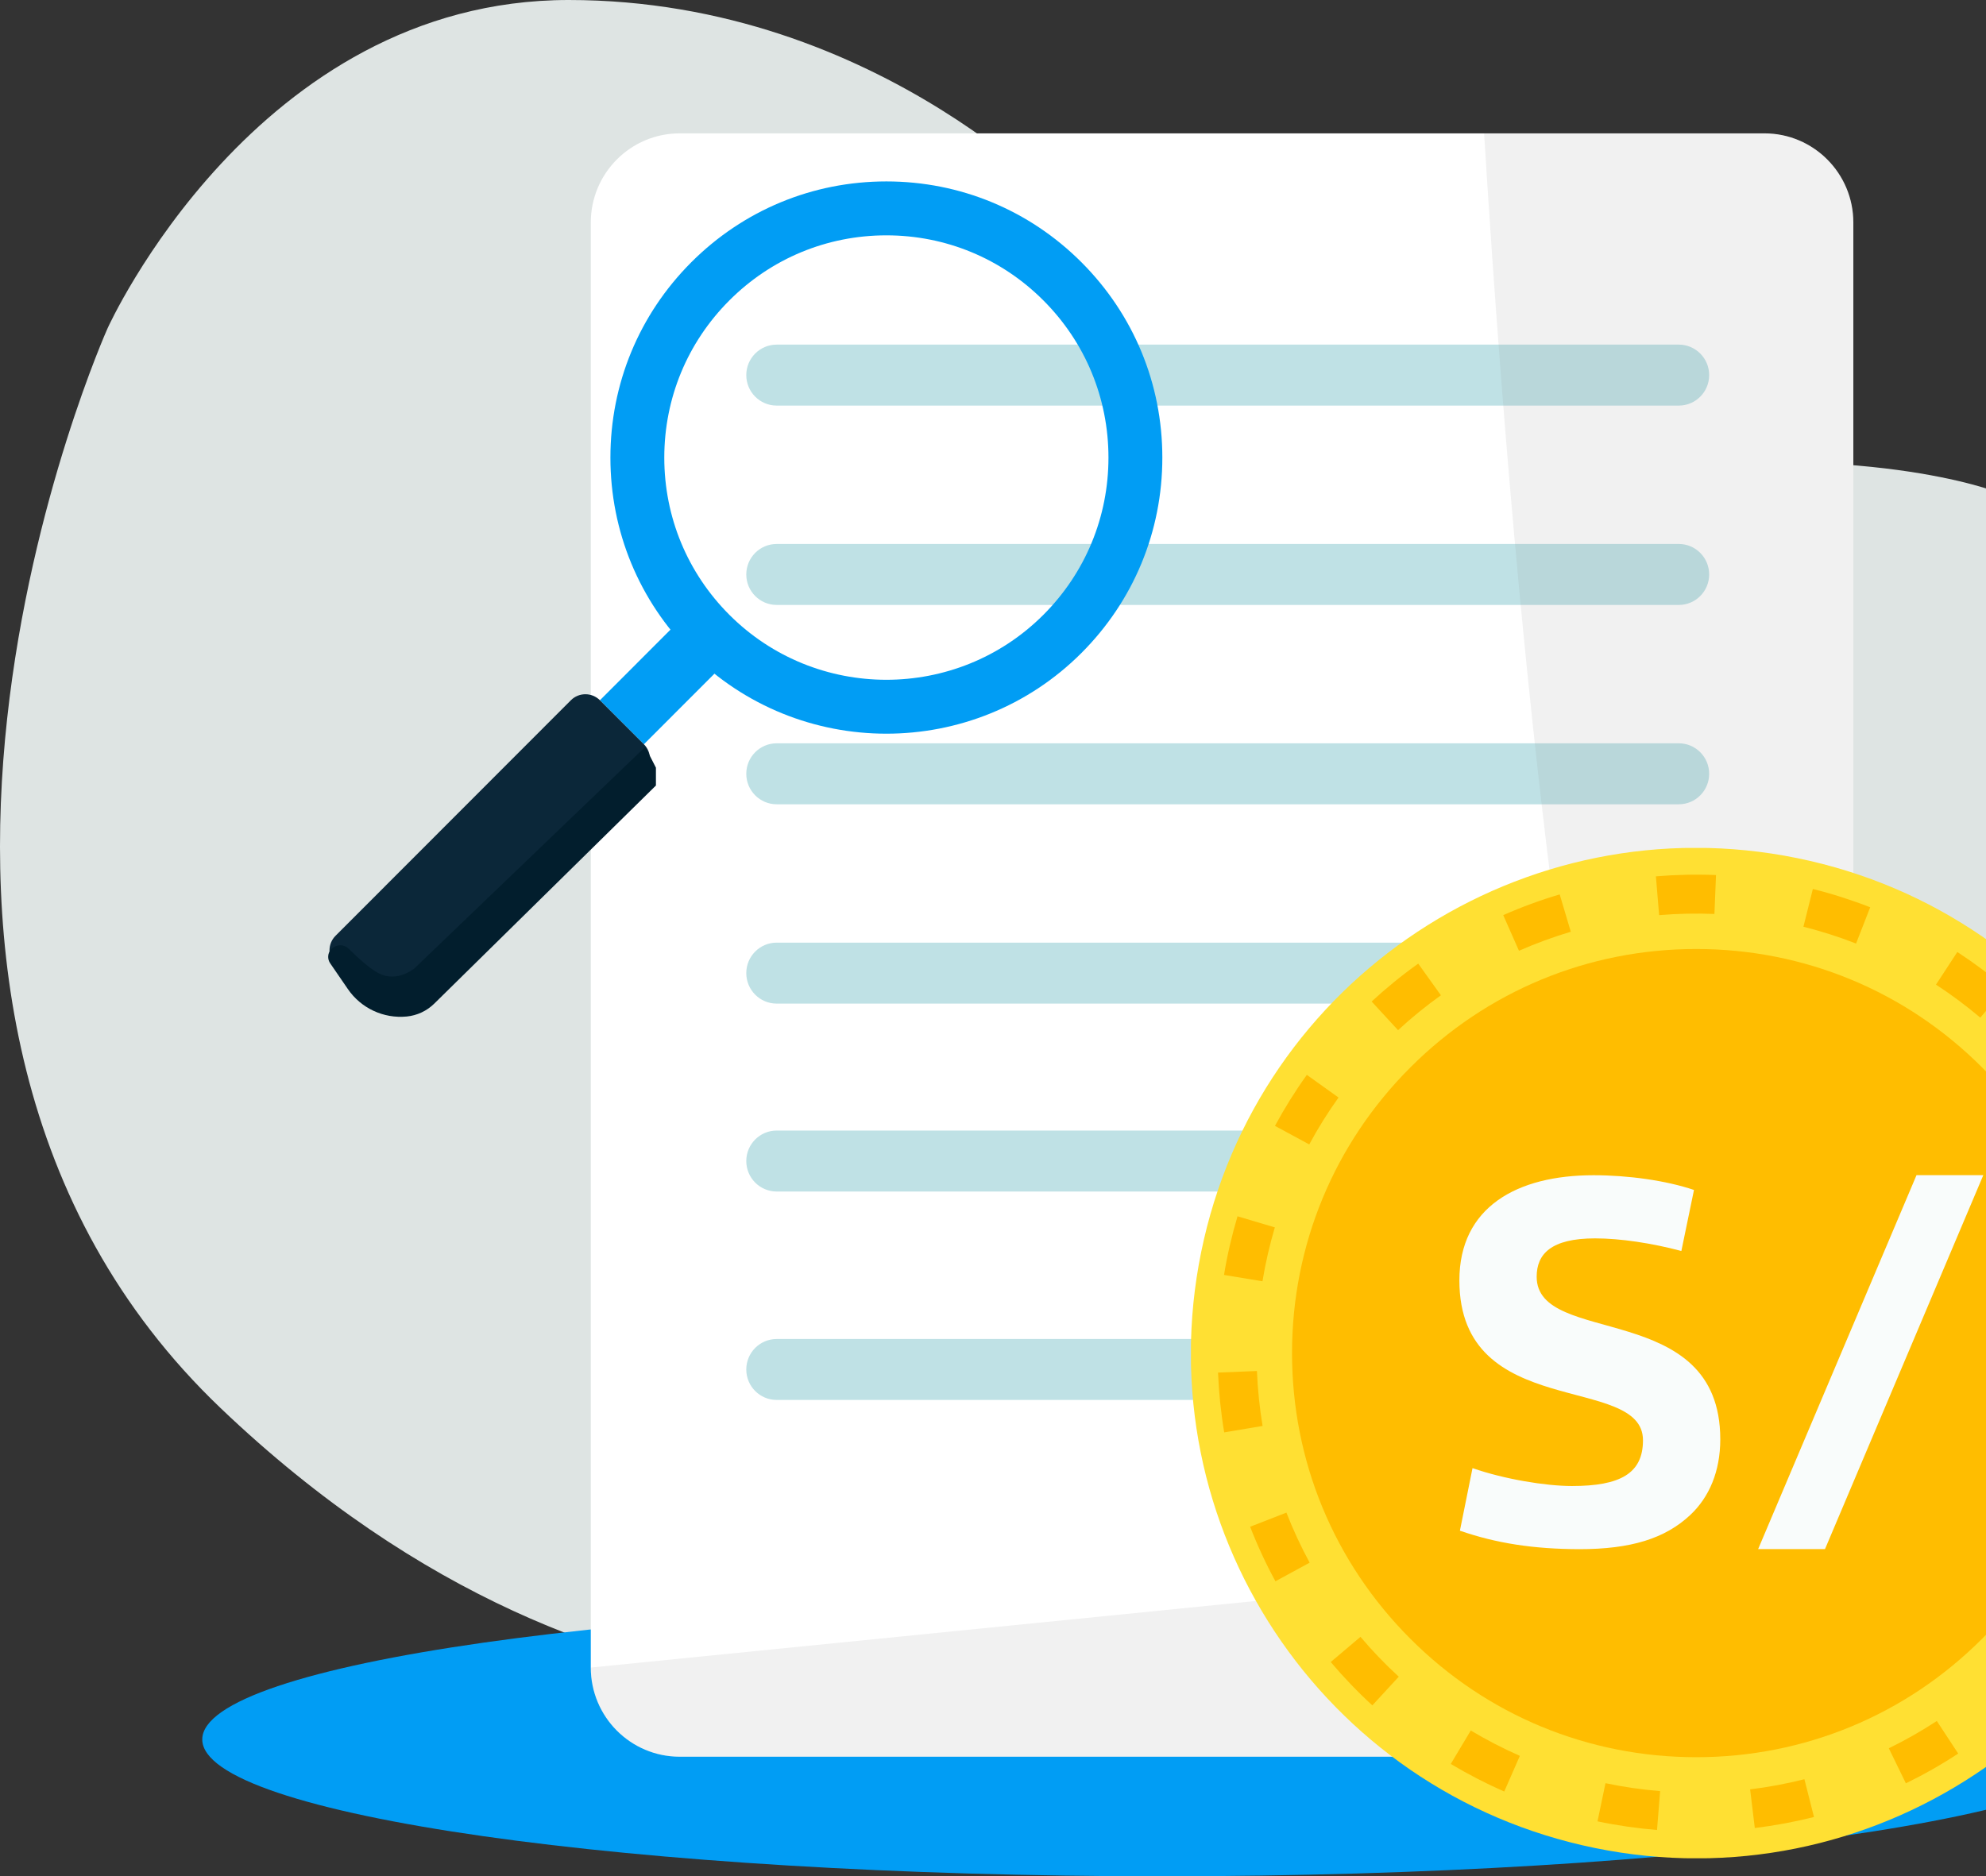 <svg width="109" height="103" viewBox="0 0 109 103" fill="none" xmlns="http://www.w3.org/2000/svg">
<rect x="0" y="0" width="109" height="103" fill="#333333" stroke="none"/>
<path d="M128.147 67.379C128.147 67.379 133.878 34.733 110.002 27.16C110.002 27.16 104.033 24.549 90.901 25.594C77.769 26.639 68.458 19.326 68.458 19.326L59.147 12.013C59.147 12.013 48.403 0 31.213 0C14.023 0 5.905 18.02 5.905 18.02C5.905 18.02 -10.863 55.376 12.114 77.304C34.063 98.251 55.566 91.928 55.566 91.928C55.566 91.928 67.026 89.317 75.144 85.399C83.262 81.482 94.483 88.011 94.483 88.011C94.483 88.011 100.929 92.19 108.568 90.883C115.24 89.743 119.736 84.35 120.77 83C120.945 82.772 121.122 82.548 121.302 82.325C122.509 80.825 126.934 74.9 128.147 67.379Z" fill="#DEE4E3"/>
<path d="M63.793 103C92.894 103 116.485 99.636 116.485 95.486C116.485 91.337 92.894 87.973 63.793 87.973C34.692 87.973 11.101 91.337 11.101 95.486C11.101 99.636 34.692 103 63.793 103Z" fill="#019DF4"/>
<path d="M96.838 96.436C99.533 96.436 101.719 94.244 101.719 91.54V12.217C101.719 9.513 99.533 7.321 96.838 7.321H37.306C34.61 7.321 32.425 9.513 32.425 12.217V91.538C32.425 94.244 34.61 96.435 37.306 96.435H96.838V96.436Z" fill="white"/>
<path d="M93.806 20.591C93.806 21.515 93.059 22.265 92.14 22.265H42.627C41.706 22.265 40.959 21.515 40.959 20.591C40.959 19.667 41.706 18.918 42.627 18.918H92.138C93.059 18.919 93.806 19.667 93.806 20.591Z" fill="#BFE1E5"/>
<path d="M93.806 31.535C93.806 32.459 93.059 33.208 92.14 33.208H42.627C41.706 33.208 40.959 32.459 40.959 31.535C40.959 30.611 41.706 29.861 42.627 29.861H92.138C93.059 29.861 93.806 30.611 93.806 31.535Z" fill="#BFE1E5"/>
<path d="M93.806 42.477C93.806 43.401 93.059 44.151 92.14 44.151H42.627C41.706 44.151 40.959 43.401 40.959 42.477C40.959 41.553 41.706 40.804 42.627 40.804H92.138C93.059 40.804 93.806 41.553 93.806 42.477Z" fill="#BFE1E5"/>
<path d="M93.806 53.419C93.806 54.343 93.059 55.093 92.14 55.093H42.627C41.706 55.093 40.959 54.343 40.959 53.419C40.959 52.495 41.706 51.746 42.627 51.746H92.138C93.059 51.746 93.806 52.495 93.806 53.419Z" fill="#BFE1E5"/>
<path d="M93.806 63.736C93.806 64.659 93.059 65.409 92.14 65.409H42.627C41.706 65.409 40.959 64.659 40.959 63.736C40.959 62.812 41.706 62.062 42.627 62.062H92.138C93.059 62.062 93.806 62.812 93.806 63.736Z" fill="#BFE1E5"/>
<path d="M87.623 75.178C87.623 76.102 86.876 76.85 85.955 76.85H42.627C41.706 76.85 40.959 76.102 40.959 75.178C40.959 74.254 41.706 73.505 42.627 73.505H85.955C86.876 73.505 87.623 74.254 87.623 75.178Z" fill="#BFE1E5"/>
<path opacity="0.12" d="M96.838 96.436C99.533 96.436 101.719 94.244 101.719 91.54V12.217C101.719 9.513 99.533 7.321 96.838 7.321H81.453C86.127 82.574 94.939 83.369 90.042 85.772L32.425 91.54C32.425 94.245 34.61 96.436 37.306 96.436H96.838Z" fill="#878787"/>
<g clip-path="url(#clip0)">
<path d="M120.267 79.828C123.332 64.822 113.651 50.173 98.645 47.108C83.639 44.044 68.99 53.724 65.926 68.73C62.861 83.736 72.542 98.385 87.548 101.449C102.553 104.514 117.203 94.834 120.267 79.828Z" fill="#FFE033"/>
<path d="M90.944 100.457C89.849 100.367 88.75 100.209 87.678 99.983L88.116 97.889C89.098 98.095 90.11 98.24 91.115 98.324L90.944 100.457ZM96.311 100.35L96.054 98.227C97.055 98.105 98.057 97.918 99.034 97.67L99.559 99.745C98.496 100.012 97.403 100.215 96.311 100.35ZM82.559 98.347C81.554 97.905 80.568 97.396 79.624 96.832L80.722 94.996C81.589 95.515 82.494 95.982 83.416 96.388L82.559 98.347ZM104.603 97.896L103.666 95.972C104.571 95.531 105.457 95.025 106.301 94.474L107.474 96.262C106.553 96.868 105.586 97.416 104.603 97.896ZM75.32 93.617C74.511 92.876 73.745 92.074 73.036 91.237L74.669 89.855C75.32 90.625 76.025 91.359 76.77 92.042L75.32 93.617ZM111.639 92.88L110.128 91.366C110.844 90.654 111.52 89.89 112.139 89.094L113.827 90.409C113.153 91.275 112.419 92.107 111.639 92.88ZM70.001 86.804C69.476 85.841 69.009 84.832 68.613 83.811L70.604 83.035C70.968 83.972 71.399 84.897 71.879 85.783L70.001 86.804ZM116.678 85.857L114.758 84.913C115.202 84.008 115.595 83.067 115.921 82.113L117.944 82.806C117.589 83.843 117.164 84.871 116.678 85.857ZM67.189 78.631C67.008 77.552 66.896 76.447 66.851 75.348L68.986 75.261C69.028 76.273 69.131 77.288 69.296 78.277L67.189 78.631ZM119.158 77.571L117.035 77.307C117.161 76.311 117.222 75.29 117.222 74.279V74.221H119.361V74.279C119.361 75.377 119.294 76.485 119.158 77.571ZM69.289 70.336L67.179 69.988C67.356 68.902 67.608 67.823 67.92 66.769L69.969 67.378C69.682 68.345 69.454 69.34 69.289 70.336ZM116.713 69.314C116.507 68.329 116.236 67.346 115.908 66.392L117.928 65.693C118.285 66.731 118.582 67.8 118.807 68.876L116.713 69.314ZM71.857 62.823L69.975 61.805C70.497 60.842 71.084 59.898 71.725 59.005L73.464 60.249C72.875 61.071 72.334 61.937 71.857 62.823ZM113.823 61.921C113.308 61.058 112.731 60.217 112.11 59.421L113.794 58.103C114.471 58.967 115.099 59.882 115.66 60.822L113.823 61.921ZM76.731 56.551L75.281 54.979C76.087 54.234 76.947 53.532 77.839 52.898L79.083 54.637C78.261 55.224 77.472 55.864 76.731 56.551ZM108.688 55.864C107.918 55.214 107.1 54.602 106.256 54.051L107.426 52.26C108.344 52.859 109.236 53.523 110.07 54.231L108.688 55.864ZM83.367 52.192L82.504 50.237C83.509 49.792 84.553 49.409 85.603 49.099L86.212 51.148C85.249 51.435 84.292 51.786 83.367 52.192ZM101.868 51.796C100.928 51.428 99.958 51.119 98.979 50.874L99.497 48.8C100.564 49.067 101.62 49.405 102.645 49.805L101.868 51.796ZM91.06 50.237L90.883 48.107C91.972 48.017 93.087 47.991 94.182 48.036L94.095 50.172C93.087 50.13 92.062 50.153 91.06 50.237Z" fill="#FFBD00"/>
<path d="M93.095 96.462C87.171 96.462 81.598 94.155 77.41 89.964C73.219 85.773 70.912 80.203 70.912 74.279C70.912 68.354 73.219 62.781 77.41 58.593C81.601 54.402 87.171 52.095 93.095 52.095C99.02 52.095 104.593 54.402 108.781 58.593C112.972 62.784 115.279 68.354 115.279 74.279C115.279 80.203 112.972 85.776 108.781 89.964C104.593 94.155 99.02 96.462 93.095 96.462Z" fill="#FFBD00"/>
<path d="M80.126 84.027L80.818 80.593C82.552 81.198 84.832 81.575 86.275 81.575C88.93 81.575 90.174 80.883 90.174 79.063C90.174 75.368 80.097 78.051 80.097 70.287C80.097 66.273 83.244 64.514 87.458 64.514C89.362 64.514 91.443 64.804 92.973 65.323L92.28 68.673C90.663 68.242 88.93 67.981 87.545 67.981C85.119 67.981 84.339 68.847 84.339 70.087C84.339 73.957 94.416 71.299 94.416 79.008C94.416 80.77 93.811 82.184 92.77 83.164C91.385 84.462 89.507 85.042 86.678 85.042C84.169 85.035 82.12 84.719 80.126 84.027Z" fill="#F9FCFB"/>
<path d="M105.186 64.511H108.852L100.163 85.038H96.494L105.186 64.511Z" fill="#F9FCFB"/>
</g>
<path d="M37.862 33.499L32.927 38.44L35.341 40.856L40.276 35.916L37.862 33.499Z" fill="#019DF4"/>
<path d="M33.502 25.121C33.502 21.071 35.078 17.264 37.938 14.4C40.799 11.536 44.602 9.959 48.648 9.959C52.694 9.959 56.497 11.536 59.358 14.4C62.219 17.264 63.794 21.071 63.794 25.121C63.794 29.171 62.219 32.978 59.358 35.842C53.452 41.754 43.843 41.754 37.938 35.842C35.078 32.978 33.502 29.171 33.502 25.121ZM60.837 25.121C60.837 21.862 59.569 18.797 57.267 16.493C54.965 14.188 51.904 12.919 48.648 12.919C45.393 12.919 42.331 14.188 40.029 16.493C37.727 18.797 36.459 21.861 36.459 25.121C36.459 28.38 37.727 31.444 40.029 33.749C44.782 38.506 52.514 38.506 57.267 33.749C59.569 31.444 60.837 28.38 60.837 25.121Z" fill="#019DF4"/>
<path d="M20.829 55.385C21.269 55.826 21.984 55.826 22.424 55.385L35.341 42.454C35.782 42.013 35.782 41.299 35.341 40.858L32.927 38.441C32.486 38 31.772 38 31.332 38.441L18.414 51.372C17.974 51.813 17.974 52.527 18.414 52.968L20.829 55.385Z" fill="#0B2739"/>
<path d="M35.416 41L22.753 53.153C22.753 53.153 21.799 53.965 20.775 53.424C20.29 53.168 19.666 52.605 19.143 52.084C18.751 51.693 18.048 51.938 18.013 52.49C18.005 52.628 18.042 52.765 18.121 52.879L19.095 54.298C19.816 55.348 21.05 55.924 22.318 55.802C22.889 55.747 23.424 55.497 23.833 55.095L36 43.121V42.142L35.416 41Z" fill="#021E2D"/>
<defs>
<clipPath id="clip0">
<rect width="55.462" height="55.462" fill="white" transform="translate(65.365 46.548)"/>
</clipPath>
</defs>
</svg>
